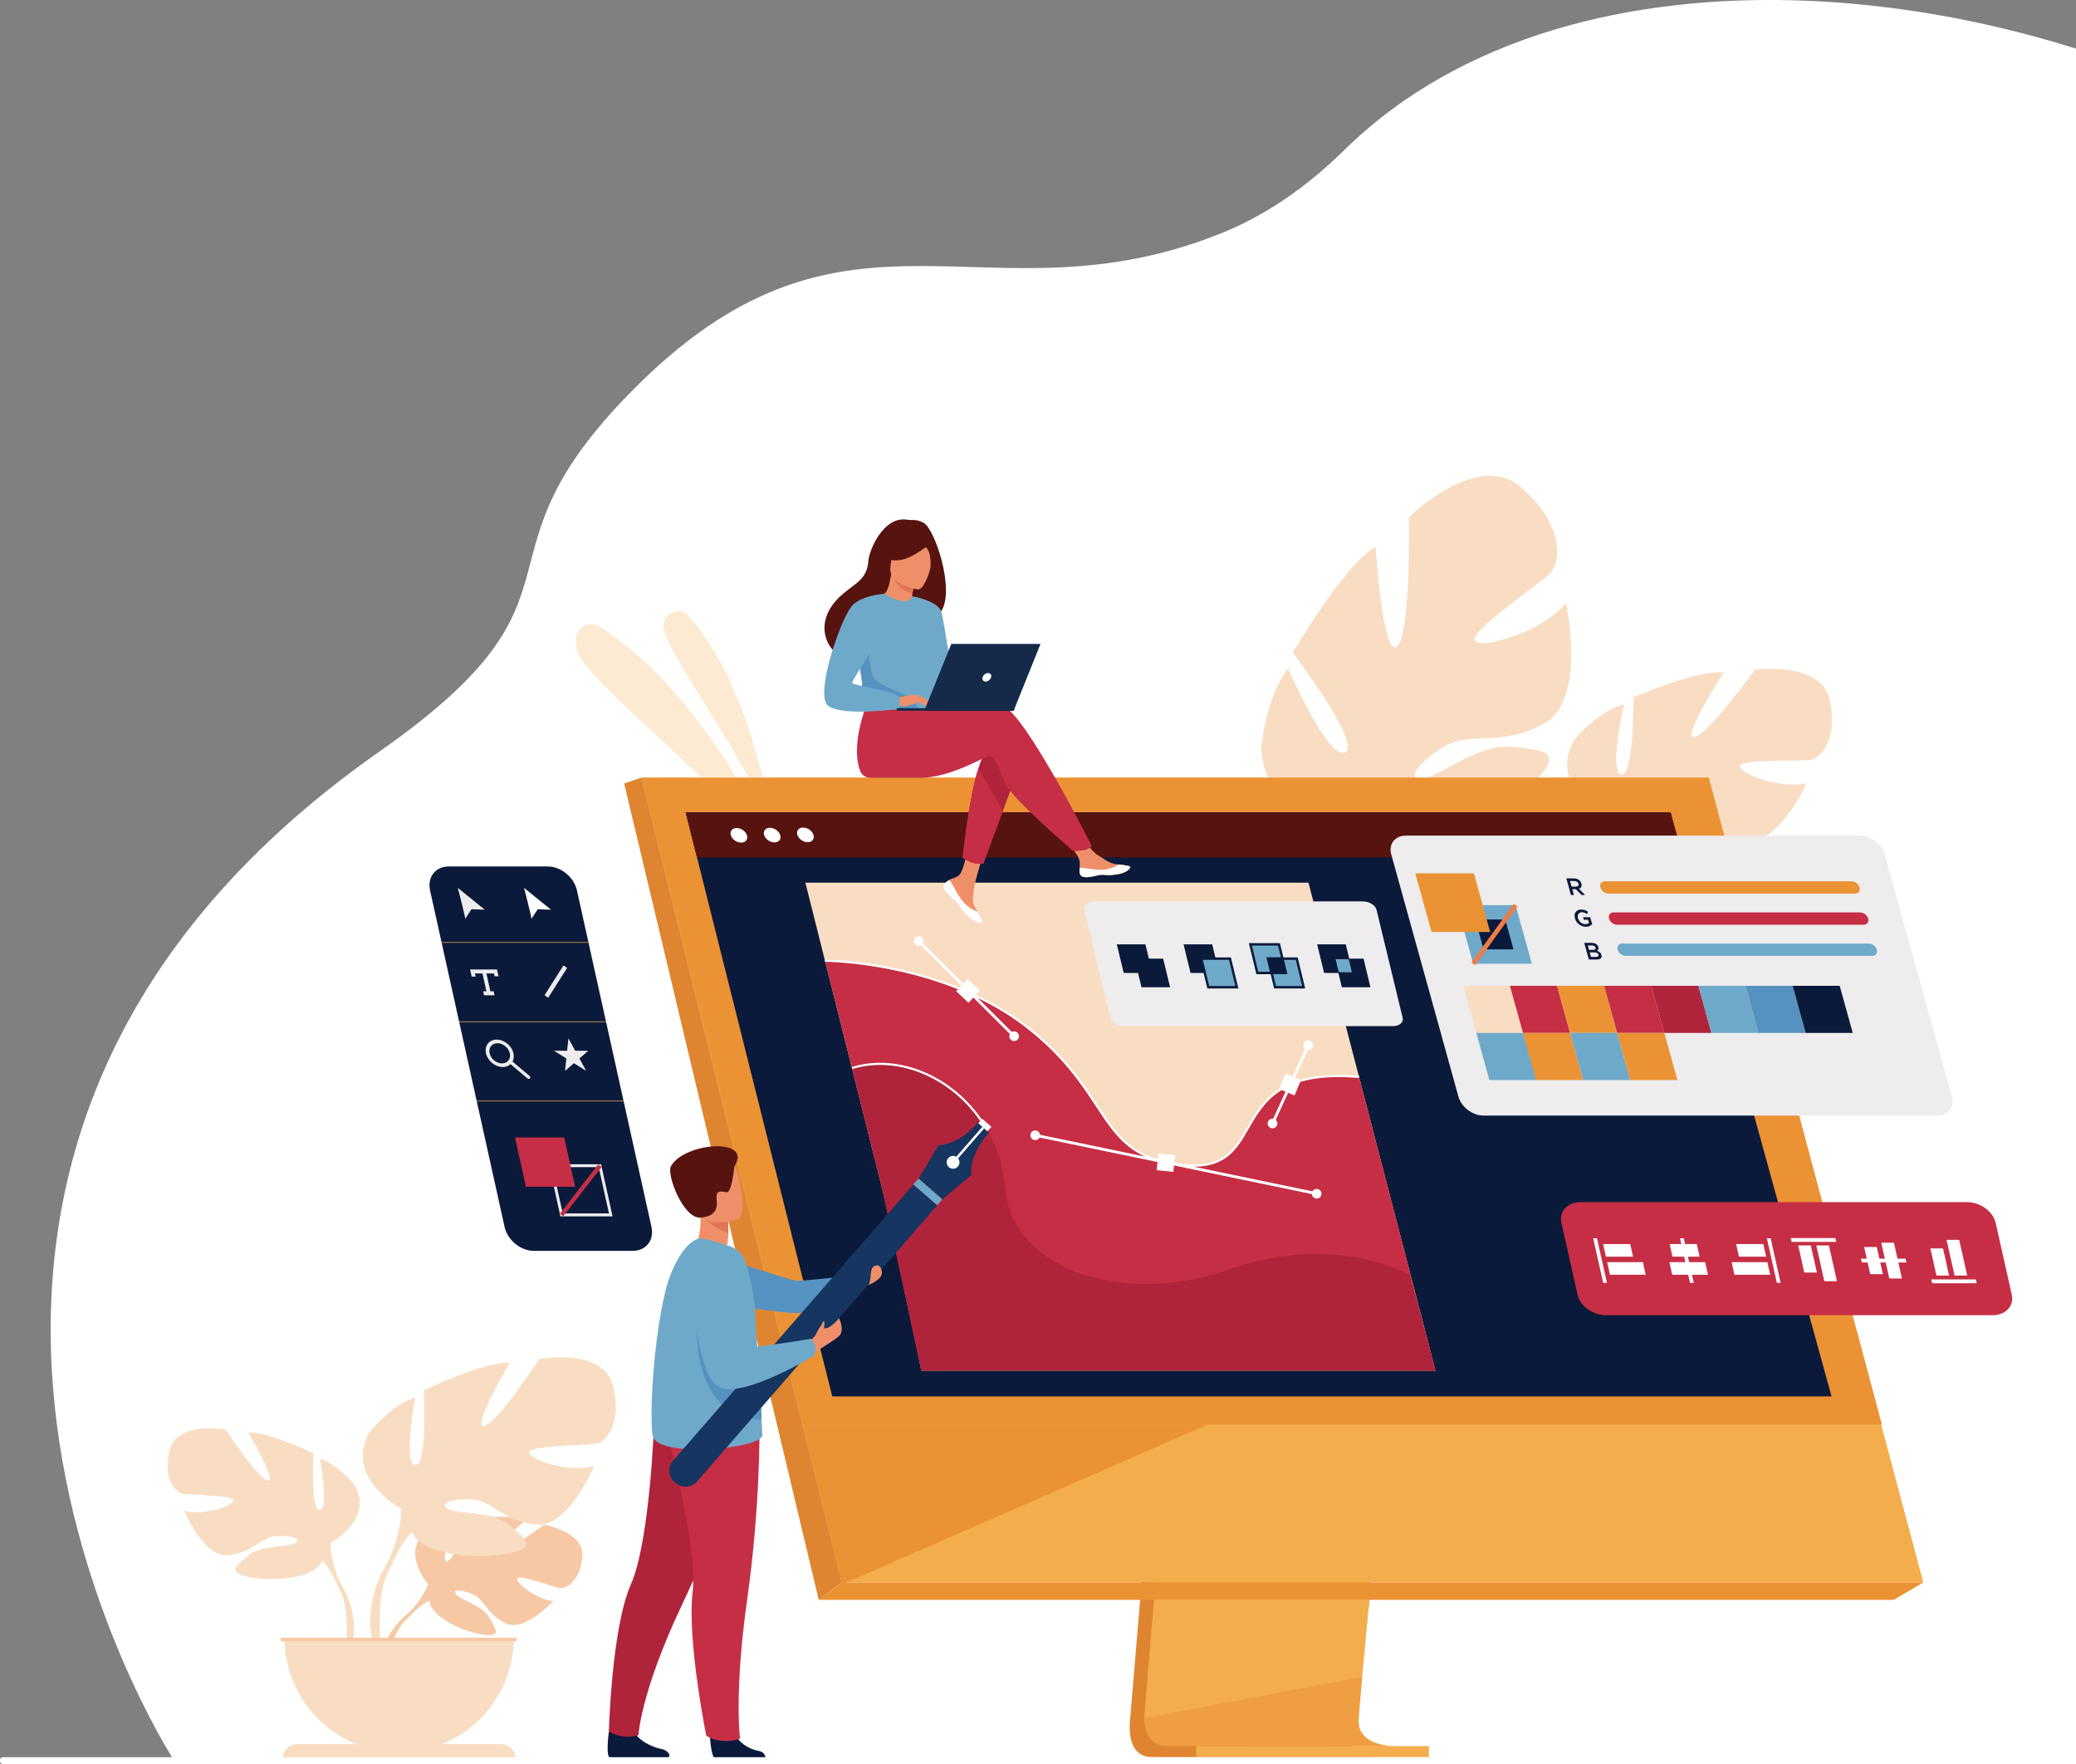 <?xml version="1.0" encoding="UTF-8"?>
<svg id="Layer_2" data-name="Layer 2" xmlns="http://www.w3.org/2000/svg" viewBox="0 0 1533.31 1302.75">
  <rect x="0" y="0" width="1533.31" height="1302.75" fill="#808080" stroke="none"/>
  <defs>
    <style>
      .cls-1 {
        fill: #fff;
      }

      .cls-2 {
        opacity: .5;
      }

      .cls-3 {
        fill: #56130f;
      }

      .cls-4 {
        fill: #81b178;
      }

      .cls-5 {
        fill: #eb8f7e;
      }

      .cls-6 {
        fill: #a6d09d;
      }

      .cls-7 {
        fill: #152949;
      }

      .cls-8 {
        fill: #5692c1;
      }

      .cls-9 {
        fill: #ef8f6a;
      }

      .cls-10 {
        fill: #e27452;
      }

      .cls-11 {
        fill: #eb9235;
      }

      .cls-12 {
        fill: #f9ddc2;
      }

      .cls-13 {
        fill: #0b1a3b;
      }

      .cls-14 {
        fill: #eeeced;
      }

      .cls-15 {
        fill: #f6c9a4;
      }

      .cls-16 {
        fill: #df8531;
      }

      .cls-17 {
        fill: #b0243b;
      }

      .cls-18 {
        fill: #ee7c47;
      }

      .cls-19 {
        fill: #c62e45;
      }

      .cls-20 {
        fill: #163560;
      }

      .cls-21 {
        fill: #f3ad4c;
      }

      .cls-22 {
        fill: #6fa9c9;
      }
    </style>
  </defs>
  <g id="_лой_1" data-name="‘лой_1">
    <g>
      <path class="cls-1" d="m1533.31,35.94v1264.26c-562.91-.09-1368.29-.55-1405.27-2.53-.86-.04-1.3-.09-1.32-.14l-.18-.39s-.17-.39-.17-.58c-.7-1.55-279.64-437.9,154.01-741.65,169.68-118.86,57.4-139.83,192.33-272.14,155.06-152.04,256.27-41.33,428.7-110.28,30.46-12.17,61.03-31.76,91.64-61.82,21.94-21.53,46.4-39.49,72.71-54.23,5.96-3.34,12.01-6.52,18.16-9.53,54.41-26.72,115.61-40.84,178.03-45.33,89.55-6.4,184.33,6.91,271.36,34.36Z"/>
      <g class="cls-2">
        <g class="cls-2">
          <path class="cls-21" d="m569.53,608.17s-11.45-95.88-60.57-153.09c-6.53-7.6-19.02-2.76-18.81,7.26,0,.17,0,.34.01.51.64,17.1,55.64,89.25,79.37,145.33Z"/>
        </g>
        <g class="cls-2">
          <path class="cls-21" d="m575.5,635.61s-48.96-119.84-132.57-172.83c-5.1-3.23-12-2.06-15.42,2.92-2.23,3.24-3.23,8.3-.73,16.21,6.66,21.08,99.92,92.03,148.72,153.71Z"/>
        </g>
      </g>
      <g>
        <path class="cls-12" d="m1185.29,605.14s-43.83-26.99-21.48-60.23c0,0,17.62-20.25,35.79-24.89,0,0-11.68,50.46-2.15,52.06,9.52,1.59,8.96-57.17,8.96-57.17,0,0,48.21-20.78,66.68-18.22,0,0-31.37,48.45-21.75,47.65s44.61-49.7,44.61-49.7c0,0,48.84-6.97,55.43,22.07,6.59,29.04-6.57,42.88-13.82,44.38-7.25,1.5-53.3-1.01-52.35,5.03.95,6.03,31.67,16.89,49.24,12.23,0,0-21.1,46.48-46.13,43.04-25.03-3.43-32.16-19.31-47.67-21.15-15.51-1.84-27.05,1.88-19.44,6.39,7.61,4.51,34.05,2.78,46.17,13.99,12.12,11.2,22.02,18.21-1.51,22.03-23.53,3.82-65.29-.9-72.93-19.2l-7.63-18.3Z"/>
        <g>
          <path class="cls-12" d="m1328.87,524.78s-127.33,35.49-143.58,80.37c0,0-.24,20.37-13.77,43.18l-.37,8.98s14.43-29.97,21.78-33.86c0,0-26.49-40.65,135.94-98.67Z"/>
          <path class="cls-4" d="m1171.52,648.33s-20.59,28.62-11.03,64.9l5.04-1.13s-3.21-39.65,7.75-59.08c10.96-19.42-1.76-4.69-1.76-4.69Z"/>
        </g>
      </g>
      <g>
        <path class="cls-12" d="m1007.92,604.07s-73.61,6.51-76.37-50.93c0,0,2.93-38.42,19.87-59.35,0,0,29.82,68.12,42.15,61.78,12.33-6.33-38.7-73.51-38.7-73.51,0,0,37.69-65.26,61.16-78.15,0,0,5.42,82.69,15.81,73.51,10.39-9.17,8.75-95.48,8.75-95.48,0,0,50.26-49.9,82.75-22.11,32.49,27.79,29.2,55.01,22.14,62.95-7.07,7.94-62.24,44.54-55.97,50.68,6.27,6.13,50.95-7.7,67.18-28.14,0,0,15.55,71.61-16.21,89.12-31.76,17.51-53.59,5.34-73.03,16.52-19.43,11.18-29.54,25.35-16.91,24.03,12.62-1.33,41.59-25.99,65.15-23.48,23.56,2.5,40.97,2.08,17.15,26.66-23.82,24.58-75.96,54.94-100.43,40.42l-24.48-14.52Z"/>
        <g>
          <path class="cls-12" d="m1104.33,388.42s-116.19,150.04-96.41,215.64c0,0,17.18,23.66,21.17,61.53l7.27,10.65s-9.09-46.88-3.96-57.66c0,0-65.36-24.1,71.93-230.16Z"/>
          <path class="cls-6" d="m1029.09,665.6s.83,50.62,42.95,84.19l4.83-5.63s-37.69-42.91-41.73-74.67c-4.04-31.76-6.05-3.89-6.05-3.89Z"/>
        </g>
      </g>
      <g>
        <g>
          <path class="cls-15" d="m316.19,1169.97s-20.62-24.05-1.27-39.33c0,0,14.13-8.55,25.66-7.86,0,0-16.33,27.38-11.05,30.1,5.28,2.72,15.99-31.82,15.99-31.82,0,0,32.16-3.12,42.51,1.86,0,0-27.49,22.5-21.7,23.84,5.79,1.34,35.49-20.74,35.49-20.74,0,0,29.93,5.09,28.34,23.35-1.6,18.26-11.91,23.9-16.44,23.41-4.53-.49-31.05-10.61-31.63-6.89-.58,3.71,15.38,15.85,26.56,16.42,0,0-21.1,23.27-35.13,16.56-14.02-6.72-15.22-17.36-23.96-21.36-8.74-3.99-16.21-3.98-12.6.09,3.61,4.07,19.43,8.03,24.43,16.87,5,8.84,9.48,14.81-5.03,12.62-14.51-2.18-38.1-12.8-39.13-24.96l-1.04-12.16Z"/>
          <g>
            <path class="cls-15" d="m415.44,1149.85s-81.3-3.13-99.25,20.12c0,0-3.97,11.89-16.19,22.72l-1.9,5.19s14.09-14.85,19.13-15.75c0,0-7.88-28.8,98.21-32.28Z"/>
            <path class="cls-15" d="m300,1192.69s-17.45,12.9-18.66,35.96l3.17.28s5.57-23.84,15.65-33.17c10.07-9.32-.15-3.08-.15-3.08Z"/>
          </g>
        </g>
        <g>
          <path class="cls-12" d="m244.1,1139.72s32.8-18.37,17.49-43.29c0,0-12.25-15.31-25.36-19.24,0,0,7,37.17,0,38.05-7,.88-4.81-41.98-4.81-41.98,0,0-34.55-16.62-48.1-15.31,0,0,21.43,36.3,14.43,35.42-7-.87-31.05-37.61-31.05-37.61,0,0-35.42-6.56-41.11,14.43-5.69,20.99,3.5,31.49,8.75,32.8,5.25,1.31,38.92.87,38.05,5.25-.87,4.37-23.62,11.37-36.3,7.43,0,0,13.99,34.55,32.36,32.8,18.37-1.75,24.05-13.12,35.42-13.99,11.37-.88,19.68,2.19,13.99,5.25-5.69,3.06-24.93,1-34.11,8.81-9.18,7.81-16.62,12.62.44,16.12,17.06,3.5,47.67,1.31,53.79-11.81l6.12-13.12Z"/>
          <g>
            <path class="cls-12" d="m141.77,1076.74s91.84,29.74,102.33,62.97c0,0-.44,14.87,8.75,31.92v6.56s-9.62-22.3-14.87-25.37c0,0,20.55-28.86-96.21-76.09Z"/>
            <path class="cls-12" d="m252.85,1171.64s14.16,21.51,6.09,47.69l-3.64-.98s3.54-28.84-3.87-43.34c-7.41-14.5,1.43-3.37,1.43-3.37Z"/>
          </g>
        </g>
        <g>
          <path class="cls-12" d="m296.28,1114.38s-43.24-24.21-23.06-57.07c0,0,16.14-20.18,33.44-25.37,0,0-9.22,49,0,50.15,9.22,1.15,6.34-55.34,6.34-55.34,0,0,45.54-21.91,63.41-20.18,0,0-28.25,47.85-19.02,46.69,9.22-1.15,40.93-49.58,40.93-49.58,0,0,46.69-8.65,54.19,19.02,7.49,27.67-4.61,41.51-11.53,43.24-6.92,1.73-51.31,1.15-50.15,6.92,1.15,5.76,31.13,14.99,47.85,9.8,0,0-18.45,45.54-42.66,43.24-24.21-2.31-31.71-17.29-46.69-18.45-14.99-1.15-25.94,2.88-18.45,6.92,7.49,4.04,32.86,1.32,44.96,11.61,12.11,10.29,21.91,16.63-.58,21.25-22.48,4.61-62.83,1.73-70.91-15.56l-8.07-17.29Z"/>
          <g>
            <path class="cls-12" d="m431.18,1031.37s-121.06,39.2-134.89,83.01c0,0,.58,19.6-11.53,42.08v8.65s12.68-29.4,19.6-33.44c0,0-27.09-38.05,126.82-100.31Z"/>
            <path class="cls-12" d="m284.75,1156.47s-18.67,28.35-8.03,62.86l4.8-1.29s-4.66-38.01,5.11-57.13c9.77-19.12-1.88-4.44-1.88-4.44Z"/>
          </g>
        </g>
        <path class="cls-12" d="m294.82,1294.16c46.77,0,84.69-37.92,84.69-84.69h-169.38c0,46.77,37.92,84.69,84.69,84.69Z"/>
        <path class="cls-12" d="m380.69,1298.47h-171.72c0-5.77,4.68-10.45,10.45-10.45h150.82c5.77,0,10.45,4.68,10.45,10.45h0Z"/>
        <rect class="cls-15" x="207.35" y="1209.47" width="174.09" height="2.6"/>
      </g>
      <path class="cls-16" d="m872.52,819.71l-37.9,450.62s-3.97,27.31,16.35,27.36c33.41.08,166.28,0,166.28,0,0,0-25.14-5.69-24.84-18.48.36-15.08,44.29-463.77,44.29-463.77l-164.18,4.26Z"/>
      <path class="cls-21" d="m1029.75,1289.51c-6.57.02-135.21.24-167.74-.18-14.18-.18-16.66-12.61-16.78-20.65-.06-3.86.43-6.71.43-6.71l.98-11.71,2.51-29.85,2.22-26.37,2.85-33.89,2.4-28.6,26.93-320.2,164.19-4.26s-18.5,187.77-31.59,324.46c-1.46,15.23-2.85,29.83-4.14,43.46-.42,4.35-.82,8.61-1.21,12.75-1.21,12.93-2.32,24.81-3.29,35.29-.51,5.53-.98,10.66-1.4,15.37-1.67,18.43-2.65,30.2-2.66,32.44,0,1.31.1,2.52.32,3.65,2.7,14.36,23.52,15.01,25.98,15.01Z"/>
      <polygon class="cls-21" points="473.78 574.31 566.1 945.11 578.74 995.89 621.73 1168.6 1420.51 1168.6 1262.04 574.31 473.78 574.31"/>
      <polygon class="cls-16" points="473.78 574.31 460.99 578.57 604.72 1181.51 621.73 1168.61 473.78 574.31"/>
      <polygon class="cls-11" points="604.72 1181.51 1398.59 1181.51 1420.51 1168.61 621.73 1168.61 604.72 1181.51"/>
      <rect class="cls-21" x="883.5" y="1289.51" width="171.88" height="8.17" transform="translate(1938.89 2587.18) rotate(180)"/>
      <polygon class="cls-21" points="1011.69 1181.5 1010.81 1187.75 849.16 1220.4 851.38 1194.03 852.43 1181.5 1011.69 1181.5"/>
      <g class="cls-2">
        <path class="cls-11" d="m1029.75,1289.51c-6.57.02-135.21.24-167.74-.18-14.18-.18-16.66-12.61-16.78-20.65l160.88-30.27c-1.67,18.43-2.65,30.2-2.66,32.44,0,1.31.1,2.52.32,3.65,2.7,14.36,23.52,15.01,25.98,15.01Z"/>
      </g>
      <polygon class="cls-11" points="473.78 574.31 1262.04 574.31 1389.93 1051.93 592.69 1051.93 473.78 574.31"/>
      <polygon class="cls-13" points="1352.76 1031.24 614.71 1031.24 588.33 926.17 578.13 885.52 573.97 868.94 546.86 760.97 545.46 755.35 531.13 698.28 524.72 672.74 519.25 650.95 514.79 633.19 506.43 599.9 1233.84 599.9 1243.02 633.19 1247.92 650.95 1253.92 672.74 1260.96 698.28 1307.34 866.51 1307.34 866.52 1311.27 880.77 1313.1 887.39 1345.12 1003.53 1352.76 1031.24"/>
      <polygon class="cls-12" points="1060.24 1012.2 680.5 1012.2 659.64 909.94 651.56 877.78 648.27 864.67 626.83 779.25 625.72 774.81 614.38 729.66 609.31 709.46 604.99 692.22 601.46 678.17 594.84 651.83 966.42 651.83 1060.24 1012.2"/>
      <polygon class="cls-11" points="892.17 1051.93 622 1170 592.69 1051.93 892.17 1051.93"/>
      <g>
        <path class="cls-19" d="m1473.97,903.05l11.88,52.96c1.89,8.44-4.49,15.27-14.27,15.27h-285.33c-9.77,0-19.23-6.83-21.12-15.27l-11.88-52.96c-.07-.33-.13-.64-.17-.97-1.23-7.99,5.04-14.3,14.44-14.3h285.32c9.4,0,18.5,6.32,20.86,14.3.11.33.19.64.26.97Z"/>
        <g>
          <g>
            <polygon class="cls-1" points="1186.89 947.4 1184.09 947.4 1176.7 914.45 1179.5 914.45 1186.89 947.4"/>
            <polygon class="cls-1" points="1206.18 928.05 1186.12 928.05 1184.03 918.73 1204.08 918.73 1206.18 928.05"/>
            <polygon class="cls-1" points="1215.52 941.42 1189.12 941.42 1187.03 932.09 1213.43 932.09 1215.52 941.42"/>
          </g>
          <g>
            <polygon class="cls-1" points="1251.03 947.4 1248.23 947.4 1240.84 914.45 1243.64 914.45 1251.03 947.4"/>
            <polygon class="cls-1" points="1255.32 928.05 1235.26 928.05 1233.17 918.73 1253.22 918.73 1255.32 928.05"/>
            <polygon class="cls-1" points="1261.49 941.42 1235.09 941.42 1233 932.09 1259.39 932.09 1261.49 941.42"/>
          </g>
          <g>
            <polygon class="cls-1" points="1315.17 947.4 1312.38 947.4 1304.98 914.45 1307.78 914.45 1315.17 947.4"/>
            <polygon class="cls-1" points="1304.45 928.05 1284.4 928.05 1282.3 918.73 1302.35 918.73 1304.45 928.05"/>
            <polygon class="cls-1" points="1307.45 941.42 1281.05 941.42 1278.96 932.09 1305.35 932.09 1307.45 941.42"/>
          </g>
          <g>
            <polygon class="cls-1" points="1356.22 917.12 1323.26 917.12 1322.64 914.32 1355.59 914.32 1356.22 917.12"/>
            <polygon class="cls-1" points="1337.45 919.74 1341.95 939.79 1332.63 939.79 1328.13 919.74 1337.45 919.74"/>
            <polygon class="cls-1" points="1350.82 919.74 1356.74 946.14 1347.42 946.14 1341.5 919.74 1350.82 919.74"/>
          </g>
          <g>
            <polygon class="cls-1" points="1408.08 932.33 1375.13 932.33 1374.5 929.53 1407.45 929.53 1408.08 932.33"/>
            <polygon class="cls-1" points="1386.17 920.9 1390.67 940.95 1381.34 940.95 1376.84 920.9 1386.17 920.9"/>
            <polygon class="cls-1" points="1398.82 917.73 1404.75 944.13 1395.42 944.13 1389.5 917.73 1398.82 917.73"/>
          </g>
          <g>
            <polygon class="cls-1" points="1459.98 947.66 1427.02 947.66 1426.39 944.86 1459.35 944.86 1459.98 947.66"/>
            <polygon class="cls-1" points="1435.09 921.95 1439.59 942 1430.26 942 1425.76 921.95 1435.09 921.95"/>
            <polygon class="cls-1" points="1447.03 915.6 1452.95 942 1443.63 942 1437.7 915.6 1447.03 915.6"/>
          </g>
        </g>
      </g>
      <polygon class="cls-3" points="1243.02 633.19 514.79 633.19 506.43 599.9 1233.84 599.9 1243.02 633.19"/>
      <g>
        <path class="cls-1" d="m551.69,616.84c.95,2.98-.94,5.42-4.22,5.44-3.28.02-6.7-2.38-7.65-5.36-.95-2.98.94-5.42,4.22-5.44,3.28-.02,6.7,2.38,7.65,5.36Z"/>
        <path class="cls-1" d="m576.25,616.67c.95,2.98-.94,5.42-4.22,5.44-3.28.02-6.7-2.38-7.65-5.36-.95-2.98.94-5.42,4.22-5.44,3.28-.02,6.7,2.38,7.65,5.36Z"/>
        <path class="cls-1" d="m600.8,616.5c.95,2.98-.94,5.42-4.22,5.44-3.28.02-6.7-2.38-7.65-5.36-.95-2.98.94-5.42,4.22-5.44,3.28-.02,6.7,2.38,7.65,5.36Z"/>
      </g>
      <path class="cls-19" d="m609.31,709.46s85.72.33,147.88,47.98c62.16,47.65,53.2,90.41,104.78,101.13,84.52,17.56,32.05-72.64,141.81-63.26l56.47,216.9h-379.74l-28.94-134.42-42.25-168.32Z"/>
      <path class="cls-1" d="m881.53,861.63c-5.81,0-12.35-.77-19.72-2.3-28.47-5.92-38.96-21.89-52.25-42.1-11.01-16.75-24.71-37.6-52.84-59.17-17.66-13.54-48.81-31.76-96.93-41.71-28.79-5.95-50.26-6.1-50.47-6.1v-1.56c.22,0,21.85.15,50.79,6.14,26.72,5.53,65.34,17.3,97.57,42,28.34,21.72,42.12,42.7,53.2,59.55,13.6,20.7,23.43,35.65,51.26,41.43,39.64,8.24,48.6-7.34,58.98-25.38,11.56-20.09,24.68-42.87,82.74-37.9l-.13,1.56c-57.08-4.88-69.92,17.43-81.25,37.12-5.25,9.13-10.21,17.74-19.01,23.07-5.93,3.58-13.09,5.36-21.91,5.36Z"/>
      <path class="cls-17" d="m629.33,788.71l21.79,86.83,29.38,136.66h379.74l-19.15-70.96s-56.21-31.33-132.44-4.02c-76.23,27.31-160.62,2.11-166.06-59.32-6.12-69.26-69.76-102.62-113.27-89.19Z"/>
      <path class="cls-1" d="m725.27,829.8c-21.83-33.75-62.08-50.71-95.71-40.33l-.46-1.5c34.29-10.58,75.29,6.66,97.49,40.98l-1.31.85Z"/>
      <g>
        <rect class="cls-1" x="854.97" y="852.4" width="12.4" height="12.4" transform="translate(92.78 -83.94) rotate(5.9)"/>
        <rect class="cls-1" x="867.51" y="753.81" width="2.06" height="212.33" transform="translate(-150.08 1535.5) rotate(-78.27)"/>
        <path class="cls-1" d="m761.05,838.02c.2-1.96,1.95-3.38,3.91-3.18,1.96.2,3.38,1.95,3.18,3.91-.2,1.96-1.95,3.38-3.91,3.18-1.96-.2-3.38-1.95-3.18-3.91Z"/>
        <path class="cls-1" d="m968.94,881.2c.2-1.96,1.95-3.38,3.91-3.18,1.96.2,3.38,1.95,3.18,3.91-.2,1.96-1.95,3.38-3.91,3.18-1.96-.2-3.38-1.95-3.18-3.91Z"/>
      </g>
      <g>
        <rect class="cls-1" x="708.91" y="725.57" width="12.4" height="12.4" transform="translate(696.81 -291.24) rotate(43.32)"/>
        <rect class="cls-1" x="712.75" y="680.38" width="2.06" height="99.51" transform="translate(-307.24 720.54) rotate(-45.11)"/>
        <path class="cls-1" d="m675.76,692.77c1.24-1.53,3.48-1.76,5.01-.52,1.53,1.24,1.76,3.48.52,5.01-1.24,1.53-3.48,1.76-5.01.52-1.53-1.24-1.76-3.48-.52-5.01Z"/>
        <path class="cls-1" d="m746.26,763c1.24-1.53,3.48-1.76,5.01-.52,1.53,1.24,1.76,3.48.52,5.01-1.24,1.53-3.48,1.76-5.01.52-1.53-1.24-1.76-3.48-.52-5.01Z"/>
      </g>
      <g>
        <rect class="cls-1" x="946.66" y="794.76" width="12.4" height="12.4" transform="translate(-156.78 1365.04) rotate(-67)"/>
        <rect class="cls-1" x="921.35" y="799.79" width="63.47" height="2.06" transform="translate(-171.71 1334.23) rotate(-65.41)"/>
        <path class="cls-1" d="m938.74,833.05c-1.86-.63-2.86-2.66-2.23-4.52.63-1.86,2.65-2.86,4.52-2.23,1.86.63,2.86,2.65,2.23,4.52-.63,1.86-2.66,2.86-4.52,2.23Z"/>
        <path class="cls-1" d="m965.14,775.34c-1.86-.63-2.86-2.66-2.23-4.52.63-1.86,2.66-2.86,4.52-2.23,1.86.63,2.86,2.65,2.23,4.52-.63,1.86-2.66,2.86-4.52,2.23Z"/>
      </g>
      <g>
        <path class="cls-14" d="m1016.68,671.85l19.3,79.77c.83,3.41-2.39,6.18-7.19,6.18h-198.53c-4.8,0-9.36-2.77-10.19-6.18l-19.3-79.77c-.83-3.41,2.39-6.18,7.19-6.18h198.53c4.8,0,9.36,2.77,10.19,6.18Z"/>
        <g>
          <g>
            <polygon class="cls-13" points="851.1 718.51 829.97 718.51 824.85 697.38 845.98 697.38 851.1 718.51"/>
            <polygon class="cls-13" points="864.22 729.07 843.09 729.07 837.97 707.94 859.1 707.94 864.22 729.07"/>
          </g>
          <g>
            <polygon class="cls-13" points="900.42 718.51 879.29 718.51 874.18 697.38 895.31 697.38 900.42 718.51"/>
            <g>
              <polygon class="cls-22" points="913.54 729.07 892.41 729.07 887.3 707.94 908.43 707.94 913.54 729.07"/>
              <path class="cls-13" d="m909.12,707.04h-22.94l2.77,11.46,2.78,11.47h22.93l-5.54-22.93Zm-1.37,1.8l4.67,19.33h-19.32l-2.34-9.67-2.34-9.66h19.33Z"/>
            </g>
          </g>
          <g>
            <polygon class="cls-22" points="949.75 718.51 928.62 718.51 923.51 697.38 944.64 697.38 949.75 718.51"/>
            <path class="cls-13" d="m950.86,719.36l-2.55-10.52-.21-.9-.22-.9h0s-.01,0-.01,0l-2.55-10.56h-22.93l5.55,22.94h22.93v-.05Zm-21.55-1.76l-4.68-19.32h19.33l2.12,8.75h0s.22.91.22.91l.21.9,2.12,8.76h-19.32Z"/>
            <polygon class="cls-22" points="962.87 729.07 941.74 729.07 936.63 707.94 957.76 707.94 962.87 729.07"/>
            <path class="cls-13" d="m958.44,707.04h-22.93l2.56,10.56.21.9.21.86v.05s2.57,10.56,2.57,10.56h22.93l-5.55-22.93Zm-18.14,12.32l-.21-.86-.22-.9-2.12-8.76h19.33l4.67,19.33h-19.32l-2.12-8.76v-.05Z"/>
            <polygon class="cls-13" points="950.87 719.37 938.42 719.37 935.44 707.03 947.88 707.03 950.87 719.37"/>
          </g>
          <g>
            <polygon class="cls-13" points="999.08 718.51 977.95 718.51 972.84 697.38 993.97 697.38 999.08 718.51"/>
            <polygon class="cls-13" points="1012.2 729.07 991.07 729.07 985.96 707.94 1007.09 707.94 1012.2 729.07"/>
            <polygon class="cls-22" points="998.48 718 988.8 718 986.48 708.4 996.16 708.4 998.48 718"/>
          </g>
        </g>
      </g>
      <g>
        <path class="cls-13" d="m467.42,923.74h-73.16c-9.76,0-19.42-7.91-21.58-17.67l-55.05-248.53c-2.16-9.76,4-17.67,13.75-17.67h73.16c9.76,0,19.42,7.91,21.58,17.67l55.05,248.53c2.16,9.76-4,17.67-13.75,17.67Z"/>
        <rect class="cls-21" x="326.15" y="695.76" width="108.49" height=".47"/>
        <rect class="cls-21" x="339.12" y="754.32" width="108.49" height=".47"/>
        <rect class="cls-21" x="352.09" y="812.88" width="108.49" height=".47"/>
        <path class="cls-1" d="m392.52,678.49c.14-1.26-5.47-22.8-5.47-22.8l19.89,16.11-9.77-.35-4.65,7.04Z"/>
        <path class="cls-14" d="m443.93,859.79h-38.53l3.68,16.6,4.84,21.88h38.53l-8.52-38.48Zm-28.29,36.34l-.44-1.99-3.93-17.75-3.2-14.46h34.14l.44,2,7.13,32.2h-34.14Z"/>
        <polygon class="cls-19" points="424.77 876.39 388.43 876.39 380.38 840.05 416.72 840.05 424.77 876.39"/>
        <rect class="cls-19" x="405.9" y="877.48" width="46.05" height="3.1" transform="translate(-528.2 677.57) rotate(-52.1)"/>
        <g>
          <path class="cls-14" d="m343.6,678.49c.14-1.26-5.47-22.8-5.47-22.8l19.89,16.11-9.77-.35-4.65,7.04Z"/>
          <g>
            <polygon class="cls-14" points="351.3 721.18 348.37 721.18 347.22 715.95 367.09 715.95 368.2 720.97 365.27 720.97 364.81 718.88 350.79 718.88 351.3 721.18"/>
            <polygon class="cls-14" points="362.6 733.94 359.67 733.94 356.01 717.41 358.94 717.41 362.6 733.94"/>
            <polygon class="cls-14" points="365.24 734.99 357.5 734.99 356.85 732.06 364.59 732.06 365.24 734.99"/>
          </g>
          <polygon class="cls-14" points="404.88 736.81 402.23 734.91 416.19 712.94 418.84 714.85 404.88 736.81"/>
          <g>
            <path class="cls-14" d="m379.22,777.86c-1.24-5.59-6.8-10.13-12.39-10.13s-9.13,4.54-7.89,10.13c1.24,5.59,6.8,10.14,12.39,10.14,2.33,0,4.31-.79,5.73-2.14.59-.53,1.09-1.18,1.47-1.9.9-1.7,1.2-3.81.69-6.1Zm-8.49,7.46c-4.11,0-8.2-3.34-9.11-7.46-.91-4.11,1.69-7.46,5.81-7.46s8.2,3.35,9.11,7.46c.91,4.12-1.69,7.46-5.81,7.46Z"/>
            <path class="cls-14" d="m390.62,796.8c-.35,0-.73-.14-1.05-.41l-13.48-11.35c-.63-.53-.81-1.38-.39-1.89.42-.51,1.27-.5,1.9.03l13.48,11.35c.63.53.8,1.38.39,1.89-.2.25-.51.38-.85.38Z"/>
          </g>
          <polygon class="cls-14" points="419.82 766.8 424.84 775.98 434.49 775.98 427.94 781.66 432.96 790.84 423.89 785.17 417.33 790.84 418.28 781.66 409.21 775.98 418.87 775.98 419.82 766.8"/>
        </g>
      </g>
      <g>
        <path class="cls-5" d="m1352.52,686.4s.26,14.47-1.91,14.2c-2.17-.27-5.12-12.13-5.14-11.95-.02.18.98,12.48-1.75,13.09-2.73.61-5.5-13.02-5.5-13.02,0,0,1.83,11.7-.09,12.01-1.92.31-4.94-11.04-5.73-11.07-.79-.03,2.54,9.73.21,10.23-2.34.5-7.56-13.23-5.79-14.98,1.77-1.75,4.52.12,4.52.12,0,0,3.4-2.52,6.01-1.09,0,0,6.13-1.22,7.97,1.49,0,0,3.82-3.29,7.2.98Z"/>
        <g>
          <path class="cls-14" d="m1392.02,630.97l49.65,179.01c2.12,7.66-2.72,13.87-10.82,13.87h-335.11c-8.1,0-16.39-6.21-18.52-13.87l-49.65-179.01c-2.12-7.66,2.72-13.87,10.82-13.87h335.11c8.1,0,16.39,6.21,18.52,13.87Z"/>
          <g>
            <polygon class="cls-22" points="1131.4 711.73 1088.12 711.73 1076.12 668.45 1119.4 668.45 1131.4 711.73"/>
            <polygon class="cls-13" points="1117.86 701.13 1095.78 701.13 1089.66 679.05 1111.74 679.05 1117.86 701.13"/>
            <rect class="cls-18" x="1077.06" y="688.39" width="53.4" height="3.4" transform="translate(-102.1 1180.4) rotate(-54.14)"/>
            <polygon class="cls-11" points="1100.6 688.27 1057.32 688.27 1045.32 644.99 1088.6 644.99 1100.6 688.27"/>
          </g>
          <g>
            <polygon class="cls-12" points="1125.18 762.8 1090.39 762.8 1080.74 728 1115.53 728 1125.18 762.8"/>
            <polygon class="cls-19" points="1159.65 762.8 1124.86 762.8 1115.21 728 1150.01 728 1159.65 762.8"/>
            <polygon class="cls-11" points="1194.45 762.8 1159.65 762.8 1150.01 728 1184.8 728 1194.45 762.8"/>
            <polygon class="cls-19" points="1229.24 762.8 1194.45 762.8 1184.8 728 1219.59 728 1229.24 762.8"/>
            <polygon class="cls-17" points="1264.04 762.8 1229.24 762.8 1219.59 728 1254.39 728 1264.04 762.8"/>
            <polygon class="cls-22" points="1298.83 762.8 1264.04 762.8 1254.39 728 1289.18 728 1298.83 762.8"/>
            <polygon class="cls-8" points="1333.62 762.8 1298.83 762.8 1289.18 728 1323.97 728 1333.62 762.8"/>
            <polygon class="cls-13" points="1368.42 762.8 1333.62 762.8 1323.97 728 1358.77 728 1368.42 762.8"/>
            <polygon class="cls-22" points="1134.83 797.59 1100.04 797.59 1090.39 762.8 1125.18 762.8 1134.83 797.59"/>
            <polygon class="cls-11" points="1169.3 797.59 1134.51 797.59 1124.86 762.8 1159.65 762.8 1169.3 797.59"/>
            <polygon class="cls-22" points="1204.1 797.59 1169.3 797.59 1159.65 762.8 1194.45 762.8 1204.1 797.59"/>
            <polygon class="cls-11" points="1238.89 797.59 1204.1 797.59 1194.45 762.8 1229.24 762.8 1238.89 797.59"/>
          </g>
          <path class="cls-11" d="m1370.12,659.92h-182.26c-2.5,0-5.12-2.05-5.82-4.55h0c-.7-2.5.79-4.55,3.29-4.55h182.26c2.5,0,5.12,2.05,5.82,4.55h0c.7,2.5-.79,4.55-3.29,4.55Z"/>
          <path class="cls-19" d="m1376.5,682.91h-182.26c-2.5,0-5.12-2.05-5.82-4.55h0c-.69-2.5.79-4.55,3.29-4.55h182.26c2.5,0,5.12,2.05,5.82,4.55h0c.69,2.5-.79,4.55-3.29,4.55Z"/>
          <path class="cls-22" d="m1382.88,705.91h-182.26c-2.5,0-5.12-2.05-5.82-4.55h0c-.7-2.5.79-4.55,3.29-4.55h182.26c2.5,0,5.12,2.05,5.82,4.55h0c.69,2.5-.79,4.55-3.29,4.55Z"/>
          <g>
            <path class="cls-13" d="m1170.08,660.31l-3.43-3.47-.53-.53c.4-.12.75-.29,1.05-.52.62-.43,1-1.08,1.02-1.95.02-.37-.03-.79-.16-1.25-.66-2.38-2.78-3.93-5.66-3.93h-5.49l3.41,12.31h2.17l-1.19-4.29h2.67l1.89,1.91,2.36,2.38h2.55l-.66-.66Zm-6.18-5.54h-3.16l-1.15-4.14h3.15c1.6,0,2.75.72,3.11,2.04.36,1.29-.4,2.1-1.95,2.1Z"/>
            <path class="cls-13" d="m1174.53,677.34h-5.24l.52,1.88h3.15l.64,2.31c-.6.56-1.56.93-2.72.93-1.99,0-3.79-1.17-4.79-2.93-.26-.45-.47-.95-.61-1.47-.51-1.82.05-3.41,1.35-4.05h0c.41-.22.89-.33,1.43-.33,1.56,0,2.63.51,3.81,1.32l.92-1.63c-1.57-1.08-3.05-1.67-5.2-1.67-.2,0-.39,0-.58.02-3.32.29-4.91,3.08-4,6.34.45,1.64,1.37,3.09,2.6,4.2,1.49,1.34,3.44,2.17,5.55,2.17s3.68-.88,4.6-1.92l-1.43-5.17Z"/>
            <path class="cls-13" d="m1182.82,705.23c-.47-1.71-1.71-2.54-3.28-3.03.78-.47,1.4-1.27.99-2.74-.23-.86-.7-1.53-1.4-2.08-.9-.7-2.11-1.09-3.52-1.09h-5.52l3.41,12.31h5.7c2.75,0,4.23-1.18,3.62-3.37Zm-10.07-7.02h3.11c1.39,0,2.33.6,2.6,1.56.32,1.16-.46,1.71-1.85,1.71h-2.95l-.91-3.27Zm5.94,8.48h-3.59l-.94-3.38h3.43c1.71,0,2.71.61,2.99,1.65.32,1.15-.42,1.73-1.89,1.73Z"/>
          </g>
        </g>
      </g>
      <g>
        <g>
          <path class="cls-9" d="m697.45,652.71c-.97,1.11-1.09,2.34-.61,3.66,0,0,0,.01,0,.02.88,2.44,3.8,5.17,7.19,7.89.43.35.82.67,1.15.96.09.08.18.15.26.23.07.06.13.12.2.18,3.16,2.91,1.97,3.58,7.65,9.5,6.48,6.74,10.94,6.86,12.2,6.25,1.07-.52-1.11-4.1-3.52-8.11-.12-.19-.23-.39-.35-.59-.32-.53-.64-1.08-.96-1.61-2.83-4.83-2.1-7.1-1.43-14.3.54-5.85,9.09-32.66,9.09-32.66l-12.41-2.14s-3.74,21.35-7.86,24.64c-2.2,1.75-4.67,1.77-6.78,3.07-.15.09-.3.18-.44.28-1.2.8-2.43,1.62-3.4,2.73Z"/>
          <path class="cls-1" d="m697.45,652.71c-.97,1.11-1.09,2.34-.61,3.66,0,0,0,.01,0,.02,1.08,2.44,3.93,5.15,7.2,7.87.43.36.81.68,1.14.99.09.08.18.15.26.23.07.06.13.12.2.18,3.16,2.91,1.97,3.58,7.65,9.5,6.48,6.74,10.94,6.86,12.2,6.25,1.07-.52-1.11-4.1-3.52-8.11-1.26-.46-7.12-2.84-11.54-8.51-3.76-4.8-6.31-10.91-8.87-14.66-.28-.05-.45-.08-.73-.14-1.2.8-2.43,1.62-3.4,2.73Z"/>
          <path class="cls-9" d="m797.53,644.95c.77,3.83,6.23,3.19,12.33,1.7,6.1-1.49,4.65.28,13.33-.68,8.68-.96,11.31-4.2,11.58-5.49.24-1.15-4.05-1.55-8.66-2.08-.58-.06-1.16-.14-1.74-.21-5.2-.65-9-4-13.72-6.76-4.47-2.61-11.14-13.23-11.14-13.23l-11.91.94s6.25,9.49,8.67,13.62c1.42,2.43,1.35,5.64,1.17,8.11-.09,1.35-.18,2.72.09,4.07Z"/>
          <path class="cls-1" d="m809.86,646.65c6.1-1.49,4.65.28,13.33-.68,8.68-.96,11.31-4.2,11.58-5.49.24-1.15-4.05-1.55-8.66-2.08l-.04.09s-5.21,3.69-12.44,3.87c-5.89.14-12.13-1.54-16.2-1.48-.09,1.35-.18,2.72.09,4.07.77,3.83,6.23,3.19,12.33,1.7Z"/>
          <path class="cls-17" d="m751.89,568.81l-11.13,29.95-14.53,39.11s-3.94.38-7.72-.71c-3.48-1-7.47-3.63-7.47-3.63,0,0,4.04-41.99,11.56-66.1,1.93-6.19,4.09-11.19,6.48-14.01,11.67-13.79,22.81,15.39,22.81,15.39Z"/>
          <path class="cls-19" d="m740.58,521.24c-6.34-2.04-22.87-.03-40.8,3.21-4.96.9-9.95-1.37-12.56-5.67h0l-45.13-3.52s-14.89,33.03-6.74,54.07c1.2,3.09,3.83,5.02,7.89,5.09,0,0,0,0,0,0,0,0,27.27.04,35.99.04,22.44,0,47.5-15.43,50.74-16.08,5.31-1.06,7.43,9.55,12.73,20.69,5.31,11.14,49.87,49.34,49.87,49.34,0,0,6.85.07,9.68-.99,3.04-1.14,4.16-2.62,4.16-2.62,0,0-49.38-98.24-65.83-103.55Z"/>
          <path class="cls-3" d="m682.42,386.25c-3.35-1.99-6.62-2.3-8.62-2.24-1.39.04-2.79-.05-4.16-.25-17.23-2.53-27.6,22.49-28.21,30.05-1.11,13.88-8.46,16-18.79,24.69-17.86,15.03-15.81,32.15-7.65,41.4,1.31,1.48,2.77,2.76,4.33,3.8,3.96,2.63,9.67,2.2,13.76,1.38,2.93-.59,5.03-1.38,5.03-1.38.05,0,.6-.29,1.55-.8.62-.34,1.42-.77,2.36-1.29.44-.24.9-.5,1.4-.77,8.14-4.5,24.04-13.4,36.17-20.14,2.15-1.19,4.18-2.32,6.03-3.34.46-.25.9-.49,1.33-.73,3.67-.52,6.34-2.38,8.19-5.18,10.35-15.59-4.51-60.31-12.72-65.2Z"/>
          <path class="cls-9" d="m673.48,449.1c.07.05-7.91,2.77-13.24.41-5.02-2.22-8.82-10.47-8.75-10.48,2.28-.11,4.79-2.1,6.72-15.2l.97.35,16.35,5.88s-1.18,5.24-1.95,10.24c-.64,4.19-.99,8.21-.1,8.8Z"/>
          <path class="cls-10" d="m675.53,430.06s-.65,2.83-1.6,8.12c-9.39-1.69-13.42-8.92-14.74-14l16.35,5.88Z"/>
          <path class="cls-9" d="m677.96,435.27s-22.36-3-20.28-16.9c2.08-13.9.6-23.64,14.97-22.32,14.37,1.33,16.34,7.05,16.77,11.85.43,4.81-5.59,27.78-11.46,27.36Z"/>
          <path class="cls-3" d="m688.61,400.29s-14.31,12.34-24.05,13.33c-9.74.99-13.42-2.13-13.42-2.13,0,0,5.74-4.77,9.19-12.46,1.02-2.27,3.17-3.82,5.64-4.04,6.95-.6,20.13-.87,22.64,5.29Z"/>
          <path class="cls-3" d="m679.66,399.18s4.79,4.63,6.3,8.07c1.46,3.31,1.89,11.24.73,14.39,0,0,7.46-14.51,3.24-21.56-4.48-7.48-10.27-.9-10.27-.9Z"/>
          <path class="cls-22" d="m692.31,482.04c-.68,45.27-.19,35.81-5.14,40.1-1.19,1.03-4.55,1.65-8.96,1.94-13.88.92-38.28-1.37-39.21-3.93-3.2-8.88-.94-11.63-3.61-25.22-.28-1.45-.62-3.01-1.03-4.71-2.23-9.33-4.39-12.51,3.51-27.5,7.17-13.58,14.61-24.61,15.28-24.21,18.91,11.22,20.43,1.79,20.43,1.79,0,0,19.06,19.66,18.73,41.74Z"/>
          <path class="cls-19" d="m740.76,598.77l-14.53,39.11s-3.94.38-7.72-.71c-3.48-1-7.47-3.63-7.47-3.63,0,0,4.04-41.99,11.56-66.1l18.16,31.33Z"/>
          <path class="cls-22" d="m673.58,440.3s19.45,3.3,21.74,11.67,9.8,59.21,9.8,59.21c0,0-5.49,5.36-10.05.79-4.57-4.57-14.38-47.56-14.38-47.56l-7.11-24.11Z"/>
          <path class="cls-8" d="m678.21,524.09c-13.88.92-38.28-1.37-39.21-3.93-3.2-8.88-.94-11.63-3.61-25.22l6.7-18.85s-1.11,20.99,5.08,26.52c6.18,5.52,25.35,10.66,28.36,15.27,1.45,2.21,2.41,4.43,2.68,6.22Z"/>
          <path class="cls-9" d="m662.31,515.26s13.69-3.05,15.9-1.83c2.21,1.21,7.61,5.64,8.29,7.18.68,1.54-4.92-1.17-6.74-1.66-1.18-.32-4.28.76-5.82,1.27-6.46,2.15-10.42,1.05-10.42,1.05l-1.21-6.01Z"/>
          <path class="cls-22" d="m653.13,438.5s-18.39,1.13-24.75,10.01c-8.96,12.5-26.74,65.76-16.55,72.86,11.47,8,52.21,2.09,52.21,2.09,0,0,1.36-6.34-.53-9.4-1.89-3.07-32.54-8.02-33.96-9.43-1.42-1.41,17.68-27.59,17.68-31.83s5.89-34.3,5.89-34.3Z"/>
          <path class="cls-9" d="m678.87,517.24s2.87,3.7,3.81,4.14c.94.44,1.55.33,1.55.33l-1.93-3.48-3.42-.99Z"/>
          <path class="cls-9" d="m678.21,513.43l8.34,4.05s-.36.58-1.38.53c-1.03-.05-3.62-.99-3.62-.99l-3.34-3.59Z"/>
        </g>
        <g>
          <polygon class="cls-7" points="749.45 522.95 662.31 522.95 662.31 524.87 748.67 524.87 749.45 522.95"/>
          <polygon class="cls-7" points="682.68 524.87 748.67 524.87 768.52 475.51 702.64 475.51 682.68 524.87"/>
          <path class="cls-1" d="m732.01,500.19c.5-1.74-.5-3.14-2.24-3.14s-3.54,1.41-4.04,3.14c-.5,1.74.5,3.14,2.24,3.14s3.55-1.41,4.04-3.14Z"/>
        </g>
      </g>
      <rect class="cls-1" x="721.44" y="828.08" width="8.97" height="8.97" transform="translate(724.82 -272.03) rotate(41.03)"/>
      <g>
        <path class="cls-8" d="m638.93,945.88c-1.35-4.48-2.02-4.89-2.02-4.89,0,0-41.96,5.23-49.08,4.77-4.22-.27-54.62-17.08-54.62-17.08l-30.59,29.34s75.88,12.5,86.57,11.68c17.67-1.35,44.65-16.95,44.65-16.95,0,0,6.15-3.35,5.09-6.87Z"/>
        <path class="cls-13" d="m524.25,1280.8s.59,14.22,3.32,17.67l37.98.22c-.27-1.47-.42-4.86-5.68-5.77-6.64-1.15-14.43-5.78-18.45-14.56-4.23-9.23-17.17,2.44-17.17,2.44Z"/>
        <path class="cls-13" d="m449.72,1278.76s-2.65,18.89.95,19.22c.48.04,15.31.28,21.73.39,7.55.13,19.96-.14,19.96-.14,1.56.06,2.58-1.63,1.79-2.97-.87-1.47-2.53-3.05-5.71-3.66-6.61-1.27-17.64-6.13-21.5-14.97-4.07-9.3-17.21,2.13-17.21,2.13Z"/>
        <path class="cls-17" d="m544,1085.19s-10.56,36.95-40.83,101.13c-30.27,64.17-31.58,95.1-31.58,95.1,0,0-4.58,1.62-10.66.97-6.58-.7-11.22-3.64-11.22-3.64,0,0,1.96-76.38,16.26-108.77,14.3-32.38,17.21-121,17.21-121l60.82,36.21Z"/>
        <path class="cls-19" d="m560.95,1053.39s.84,57.22-9.06,127.48c-9.9,70.26-5.27,102.93-5.27,102.93,0,0-2.62,1.91-10.7,1.88-9.45-.04-14.29-3.94-14.29-3.94,0,0-14.17-70.29-10.11-105.45,4.06-35.17-19.4-120.67-19.4-120.67l68.83-2.23Z"/>
        <path class="cls-9" d="m537.96,910.76c-.1,4.49-.7,9.38-2.5,11.77l-10.08,5.29-11.17-8.28s4.09-9.08,3.09-22.35c-.1-.8-.5-5.89-.5-5.99l5.59,2.79,15.16,7.58s0,.3.1.7c.1,1.5.3,4.79.3,8.48Z"/>
        <path class="cls-22" d="m482.13,1060.46c3.66,16.72,81.92,9.38,80.9-.83-.04-.34-.24-5.07-.53-11.44-.59-13.78-1.5-35.31-1.61-36.99,0-.03,0-.06,0-.09-1.41-14.22-2.76-28.12-2.85-37.2-.08-7.88-1.17-15.93-2.61-23.24-1.33-6.75-2.97-12.87-4.39-17.65-1-3.36-2.87-6.32-5.34-8.64-1.76-1.65-3.82-2.99-6.1-3.89-.62-.26-1.25-.48-1.9-.66-9.21-2.67-18.5-6.08-21.95-5.07-9.35,2.75-19.76,19.32-24.68,40.31-9.21,39.29-11.34,94.47-8.95,105.38Z"/>
        <path class="cls-10" d="m537.96,910.76c-5.69-2.29-16.56-7.48-19.56-13.37-1.3-2.59.7-3.39,3.99-3.39l15.16,7.58s0,.3.1.7c.1,1.5.3,4.79.3,8.48Z"/>
        <path class="cls-9" d="m544.86,900.64s-27.24,8.5-32.27-8.55c-5.03-17.04-11.93-27.42,5.24-33.57,17.18-6.15,22.49-.64,25.55,4.64,3.06,5.28,8.42,34.83,1.47,37.48Z"/>
        <path class="cls-3" d="m542.32,861.52s-1.74,19.83-5.84,18.97c-4.1-.86-7.82-1.5-7.22,4.48.6,5.98.79,13.16-11.85,14.22s-25.32-31.82-21.84-37.99c10.02-17.81,61.23-21.4,46.75.32Z"/>
        <path class="cls-8" d="m562.51,1048.2c-.59-13.78-1.5-35.31-1.61-36.99,0-.03,0-.06,0-.09l-46.24-27.64s-1.79,64.54,47.86,64.72Z"/>
        <g>
          <g>
            <path class="cls-20" d="m722.02,829.09l8.33,7.25s-14.28,15.29-12.95,31.38l-21.32,18-17.65-15.37,14.76-24.49s15.83-.57,28.83-16.78Z"/>
            <path class="cls-1" d="m700.35,855.25c1.72-1.98,4.72-2.18,6.69-.46,1.98,1.72,2.18,4.72.46,6.69-1.72,1.98-4.72,2.18-6.69.46-1.98-1.72-2.18-4.72-.46-6.69Z"/>
            <rect class="cls-1" x="712.73" y="828.02" width="1.81" height="38.36" transform="translate(731.61 -260.36) rotate(41.04)"/>
          </g>
          <rect class="cls-22" x="673.61" y="877.32" width="23.41" height="5.88" transform="translate(746.11 -233.66) rotate(41.03)"/>
          <path class="cls-20" d="m499.02,1095.23l-.86-.74c-4.64-4.04-5.13-11.08-1.09-15.72l177.48-203.97,17.66,15.37-177.48,203.97c-4.04,4.64-11.08,5.13-15.72,1.09Z"/>
        </g>
        <path class="cls-9" d="m598.89,989.76s3.41-3.03,4.21-5.12c.28-.73,2.6-4.02,6.57-3.72,3.62.27,10.07-7.45,10.07-7.45.94,2.04,4.17,9.7-.46,13.58-3.77,3.16-12.86,8.64-18.37,12.25-5.92,3.87-2.01-9.53-2.01-9.53Z"/>
        <path class="cls-22" d="m599.35,988.63s-45.86,7.8-49.93,5.82c-6.49-3.16,2.52-49.69,2.52-49.69,0,0,.39-10.55-11.93-13.03-10.7-2.16-21.03,5.86-21.03,5.86,0,0-9.39,8.4-8.19,17.73,2.66,20.66,6.8,62.69,20.62,69.13,17.83,8.31,69.41-23.04,69.41-23.04,0,0,1.72-2.1,1.47-6.01-.22-3.45-2.94-6.76-2.94-6.76Z"/>
        <path class="cls-9" d="m640.84,949.21s11.58-4.22,10.55-10.14c-1.02-5.92-4.63-5.17-6.8-3.13-2.18,2.04-.97,12.52-3.75,13.27Z"/>
        <path class="cls-9" d="m602.3,986.73s1.58-4.64,3.26-6.63c1.68-1.99,2.4-5.36,3.16-4.24.77,1.12-.61,5.15,0,6.69.61,1.53-6.43,4.18-6.43,4.18Z"/>
      </g>
      <path class="cls-1" d="m1533.31,1297.67v5.08H2.08c-1.13,0-2.06-.91-2.08-2.04v-.96c0-.86.53-1.6,1.28-1.92.25-.1.52-.16.8-.16h1531.23Z"/>
    </g>
  </g>
</svg>